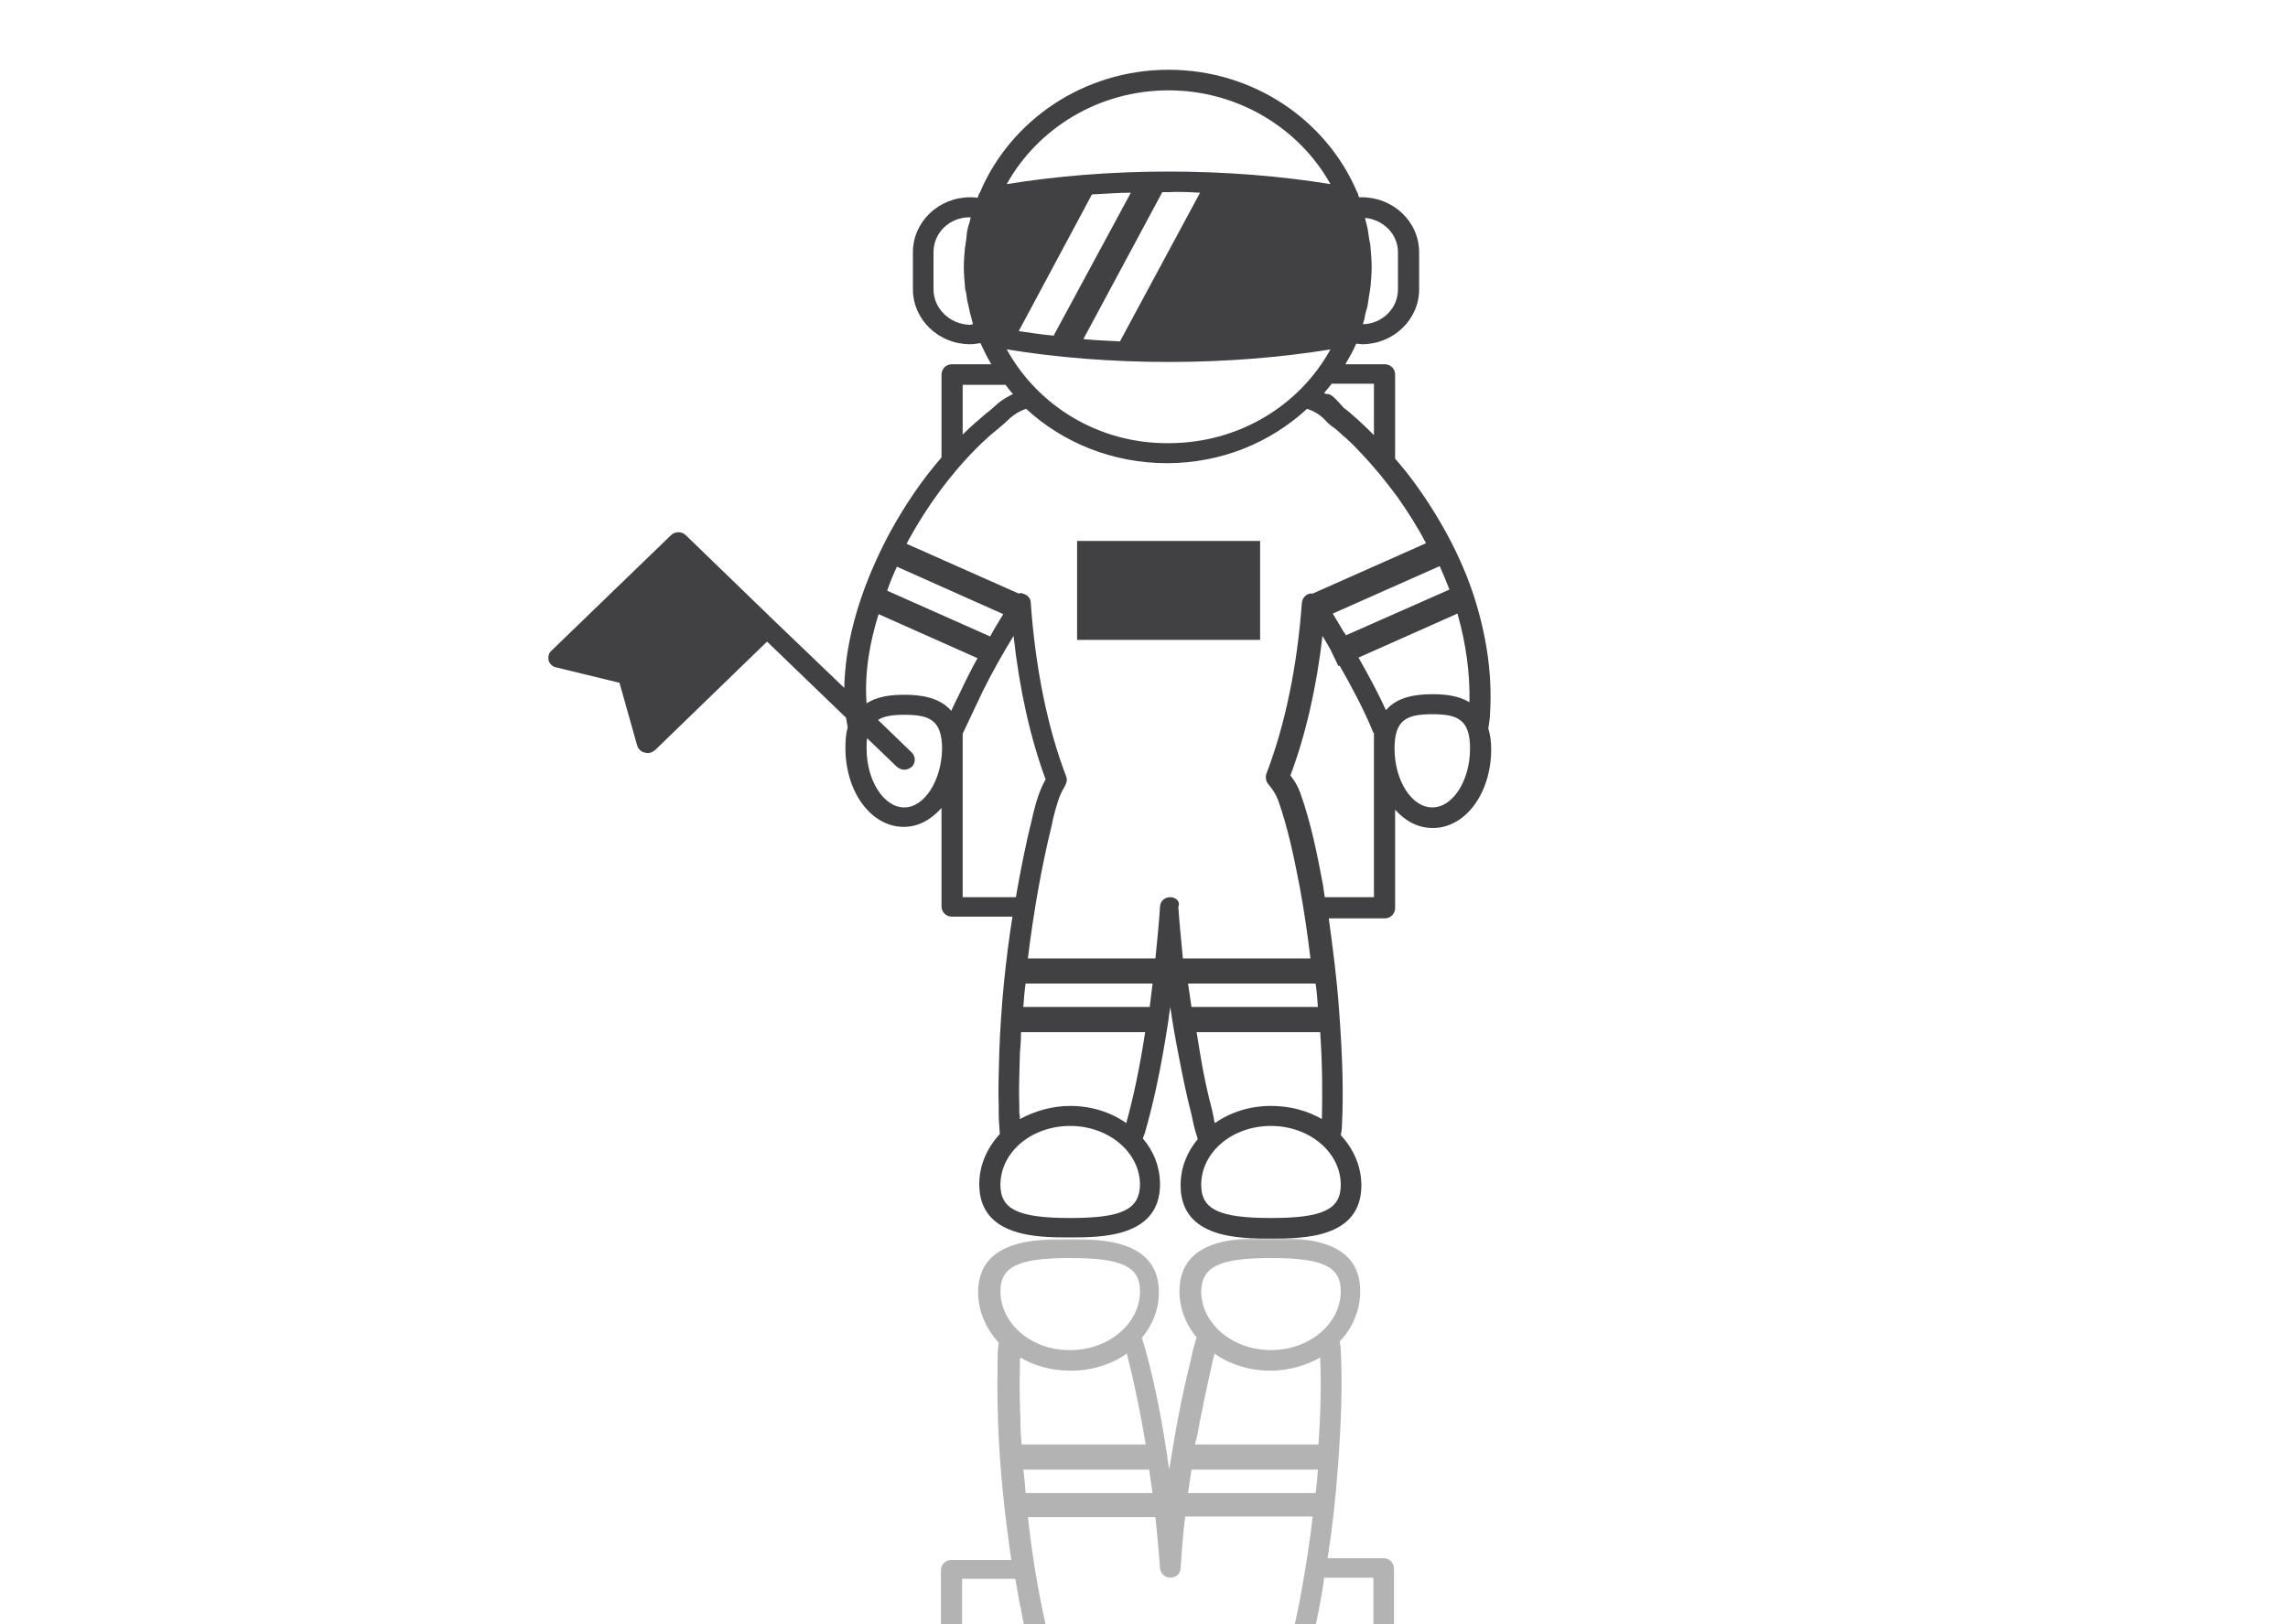 <?xml version="1.0" encoding="utf-8"?>
<!-- Generator: Adobe Illustrator 24.1.1, SVG Export Plug-In . SVG Version: 6.00 Build 0)  -->
<svg version="1.1" id="Camada_1" xmlns="http://www.w3.org/2000/svg" xmlns:xlink="http://www.w3.org/1999/xlink" x="0px" y="0px"
	 viewBox="0 0 400 284" style="enable-background:new 0 0 400 284;" xml:space="preserve">
<g>
	<g>
		<path style="fill:#414042;" d="M260.2,127.4c0.1-0.9,0.3-1.8,0.3-2.7c0.4-6.8-0.6-13.6-2.9-20.7c-2.1-6.3-5.4-12.7-9.9-19
			c-1.2-1.7-2.5-3.3-3.8-4.8V65.5c0-1-0.8-1.8-1.8-1.8h-6.9c0.7-1.2,1.4-2.4,1.9-3.6c0.3,0,0.7,0.1,1,0.1c5.5,0,10-4.3,10-9.6v-6.5
			c0-5.3-4.5-9.6-10-9.6c-0.2,0-0.3,0-0.5,0c-0.1-0.2-0.2-0.5-0.2-0.7c0,0,0,0-0.1-0.1c-5.3-12.6-18.1-21.5-33-21.5
			c-14.9,0-27.7,8.9-33,21.5c0,0,0,0-0.1,0.1c-0.1,0.3-0.2,0.5-0.3,0.8c-0.4-0.1-0.9-0.1-1.3-0.1c-5.5,0-10,4.3-10,9.6v6.5
			c0,5.3,4.5,9.6,10,9.6c0.6,0,1.2-0.1,1.8-0.2c0.6,1.3,1.2,2.5,1.9,3.7h-6.9c-1,0-1.8,0.8-1.8,1.8V80c-3.4,3.9-6.3,8.2-8.9,12.9
			c-3.3,6.1-7.9,16.4-8.1,27.4l-12.2-11.7v0l-15.5-15c-0.7-0.7-1.9-0.7-2.6,0l-20.9,20.2c-0.5,0.4-0.6,1.1-0.5,1.7
			c0.2,0.6,0.7,1.1,1.3,1.2l11.1,2.7l3.1,11c0.2,0.6,0.7,1.1,1.3,1.2c0.2,0,0.3,0.1,0.5,0.1c0.5,0,0.9-0.2,1.3-0.5l19.6-19
			l13.8,13.3c0.1,0.6,0.2,1.2,0.3,1.7c-0.3,1-0.4,2.2-0.4,3.6c0,7.7,4.5,13.8,10.2,13.8c2.6,0,4.8-1.3,6.6-3.3v17.2
			c0,1,0.8,1.8,1.8,1.8H177c-1.2,7.6-2,15.5-2.3,23.7c-0.1,3.4-0.2,6.5-0.1,9.5c0,0.4,0,0.7,0,1.1c0,1.2,0.1,2.5,0.2,3.7
			c-2.2,2.4-3.6,5.4-3.6,8.8c0,9.3,10.3,9.3,15.8,9.3c5.5,0,15.8,0,15.8-9.3c0-3-1.1-5.8-3-8c0.1-0.2,0.1-0.4,0.2-0.6l0.1-0.2
			c1.6-5.5,2.9-11.7,4-18.8c0.2-1.1,0.3-2.3,0.5-3.4c0.4,2.8,0.9,5.7,1.5,8.7c0.7,3.7,1.4,7,2.2,10.1c0.1,0.4,0.2,0.9,0.3,1.4
			c0.2,1,0.5,1.9,0.8,2.9c-1.9,2.3-3,5-3,8.1c0,9.3,10.3,9.3,15.8,9.3c5.5,0,15.8,0,15.8-9.3c0-3.4-1.4-6.4-3.6-8.8
			c0.1-0.5,0.2-1,0.2-1.5c0.3-5.9,0.1-12.4-0.5-20.4c-0.4-5.6-1.1-10.9-1.8-16h9.8c1,0,1.8-0.8,1.8-1.8v-17.2c1.8,2,4,3.2,6.6,3.2
			c5.7,0,10.2-6.1,10.2-13.8C260.7,129.6,260.5,128.4,260.2,127.4z M256.9,122.8c-2-1.2-4.4-1.4-6.5-1.4c-2.7,0-6.1,0.4-8.1,2.8
			c-1.4-3.1-3.1-6.2-4.8-9.2l17.3-7.7C256.3,112.6,257,117.7,256.9,122.8z M234.9,110.5l-1-1.7c-0.3-0.5-0.6-1-0.9-1.5l18.7-8.3
			c0.6,1.4,1.2,2.8,1.7,4.1l-18.1,8C235.2,110.9,235.1,110.7,234.9,110.5z M240.2,67.3v8.8c-0.9-0.9-1.8-1.8-2.7-2.6
			c-0.6-0.5-1.1-1-1.7-1.5c-0.1-0.1-0.3-0.2-0.5-0.4c-0.1-0.1-0.2-0.1-0.3-0.2c0,0-0.1-0.1-0.1-0.1c0,0,0,0,0,0v0
			c-0.2-0.2-1.5-1.7-1.7-1.8c-0.3-0.3-0.7-0.6-1.2-0.6c-0.1,0-0.2,0-0.2,0c-0.1-0.1-0.2-0.1-0.3-0.2c0.4-0.5,0.9-1,1.3-1.6H240.2z
			 M176,61.1c8.6,1.4,18.2,2.2,28.3,2.2c10.1,0,19.7-0.8,28.3-2.2c-5.4,9.8-16,16.4-28.3,16.4C192,77.6,181.4,70.9,176,61.1z
			 M209.8,33.7l-14,26c-2.2-0.1-4.3-0.2-6.4-0.4l13.8-25.7c0.3,0,0.7,0,1,0C206.1,33.5,207.9,33.6,209.8,33.7z M197.7,33.7l-13.5,25
			c-2.1-0.2-4.1-0.5-6.1-0.8L190.9,34C193.2,33.9,195.4,33.7,197.7,33.7z M244.4,44.1v6.5c0,3.3-2.7,6-6.1,6.1c0,0,0,0,0-0.1
			c0.2-0.6,0.3-1.1,0.4-1.7c0.1-0.5,0.3-1,0.4-1.5c0.1-0.7,0.2-1.4,0.3-2c0.1-0.4,0.1-0.8,0.2-1.3c0.1-1.1,0.2-2.3,0.2-3.4
			c0-1.1-0.1-2.3-0.2-3.4c0-0.4-0.1-0.9-0.2-1.3c-0.1-0.7-0.2-1.3-0.3-2c-0.1-0.5-0.3-1.1-0.4-1.6c0-0.1,0-0.2-0.1-0.3
			C241.9,38.4,244.4,41,244.4,44.1z M204.3,15.8c12.2,0,22.9,6.7,28.3,16.4c-8.6-1.4-18.2-2.2-28.3-2.2c-10.1,0-19.7,0.8-28.3,2.2
			C181.4,22.5,192,15.8,204.3,15.8z M163.2,50.6v-6.5c0-3.4,2.8-6.1,6.3-6.1c0.1,0,0.1,0,0.2,0c0,0.2-0.1,0.3-0.1,0.5
			c-0.1,0.5-0.3,0.9-0.4,1.4c-0.2,0.7-0.2,1.4-0.3,2.2c-0.1,0.4-0.1,0.8-0.2,1.2c-0.1,1.1-0.2,2.3-0.2,3.4c0,1.1,0.1,2.3,0.2,3.4
			c0,0.4,0.1,0.7,0.2,1.1c0.1,0.8,0.2,1.5,0.4,2.2c0.1,0.5,0.2,0.9,0.3,1.4c0.2,0.6,0.3,1.2,0.5,1.9c0,0,0,0,0,0
			c-0.2,0-0.4,0.1-0.6,0.1C166.1,56.7,163.2,54,163.2,50.6z M168.3,67.3h7.5c0.4,0.5,0.8,1.1,1.3,1.6c-1,0.5-1.9,1-2.7,1.7
			c-0.7,0.6-1.3,1.2-2,1.7c-1.3,1.1-2.7,2.3-4,3.6c0,0-0.1,0.1-0.1,0.1V67.3z M156.8,99.1l18.6,8.3c-0.8,1.3-1.6,2.6-2.3,3.9l-18-8
			C155.6,101.8,156.2,100.4,156.8,99.1z M153.6,107.4l17.3,7.7c-0.8,1.4-1.5,2.8-2.2,4.2c-0.3,0.6-0.6,1.3-0.9,1.9
			c-0.5,1-1,2-1.5,3.1c-2.1-2.4-5.4-2.8-8.2-2.8c-2.1,0-4.6,0.2-6.6,1.5C151.1,117.5,152.1,112.2,153.6,107.4z M158.1,141.2
			c-3.6,0-6.6-4.7-6.6-10.3c0-0.7,0-1.3,0.1-1.8l5.2,5c0.4,0.3,0.8,0.5,1.3,0.5c0.5,0,0.9-0.2,1.3-0.5c0.7-0.7,0.7-1.8,0-2.5
			l-5.9-5.7c1.1-0.7,2.6-0.9,4.6-0.9c4.4,0,6.6,0.9,6.6,6C164.6,136.5,161.6,141.2,158.1,141.2z M168.3,156.9v-28.6
			c0.9-1.9,1.8-3.8,2.7-5.7c0.3-0.6,0.6-1.3,0.9-1.9c1.6-3.2,3.4-6.4,5.3-9.5c1,9.2,2.9,17.8,5.6,25.1c-1.1,1.9-1.7,4.1-2.2,6.1
			l-0.2,0.9c-1.1,4.4-2,9-2.8,13.6H168.3z M178.9,176.1c0.1-1.4,0.2-2.7,0.4-4.1h22.2c-0.2,1.4-0.3,2.7-0.5,4.1H178.9z M187.1,213
			c-9.1,0-12.2-1.5-12.2-5.8c0-5.7,5.4-10.3,12.2-10.3c6.7,0,12.2,4.6,12.2,10.3C199.2,211.5,196.2,213,187.1,213z M196.9,196.4
			c-2.7-1.9-6.1-3-9.8-3c-3.2,0-6.2,0.9-8.8,2.3c0-0.3,0-0.7-0.1-1c0-0.4,0-0.8,0-1.1c-0.1-2.9,0-5.9,0.1-9.3
			c0.1-1.3,0.2-2.5,0.2-3.8h21.7C199.3,186.4,198.2,191.7,196.9,196.4z M204.6,156.9c-1,0-1.8,0.7-1.8,1.7c-0.2,3-0.5,6-0.8,9h-22.3
			c1-8.2,2.4-16.1,4.2-23.4l0.2-1c0.5-2,1-4,2-5.6c0-0.1,0.1-0.1,0.1-0.2c0.3-0.5,0.4-1.1,0.2-1.6c-3.3-8.6-5.4-19.1-6.2-30.4
			c0-0.8-0.6-1.4-1.4-1.6c-0.2-0.1-0.5-0.1-0.7,0l-19.6-8.7c0.1-0.2,0.2-0.4,0.3-0.6c3.3-6,7.3-11.5,12-16.2
			c1.2-1.2,2.4-2.3,3.8-3.4c0.7-0.6,1.4-1.2,2-1.8c0.8-0.7,1.8-1.3,2.8-1.6c6.4,5.9,15.1,9.5,24.6,9.5c9.5,0,18.1-3.6,24.5-9.5
			c1.3,0.4,2.4,1.1,3.3,2.1c0.3,0.4,0.8,0.7,1.1,1c0.1,0.1,0.2,0.1,0.2,0.1c0.5,0.4,1.1,0.9,1.6,1.4c1.1,0.9,2.1,1.9,3.2,3.1
			c2.3,2.4,4.4,5,6.4,7.7c1.9,2.7,3.6,5.4,5,8.1l-19.8,8.8c-0.2,0-0.3,0-0.5,0c-0.8,0.2-1.3,0.8-1.4,1.6c-0.8,11-2.9,21.3-6.2,29.9
			c-0.2,0.6-0.1,1.3,0.3,1.8c0.7,0.8,1.3,1.7,1.7,2.7c1.8,5,2.9,10.5,3.9,15.7c0.7,3.9,1.3,7.9,1.8,12.1h-22.3
			c-0.3-3.1-0.6-6.1-0.8-9C206.4,157.7,205.6,156.9,204.6,156.9z M230.4,176.1h-22.1c-0.2-1.4-0.4-2.7-0.6-4.1H230
			C230.2,173.3,230.3,174.7,230.4,176.1z M222.2,213c-9.1,0-12.2-1.5-12.2-5.8c0-5.7,5.4-10.3,12.2-10.3c6.7,0,12.2,4.6,12.2,10.3
			C234.4,211.5,231.3,213,222.2,213z M222.2,193.4c-3.7,0-7.1,1.1-9.8,3c-0.1-0.3-0.2-0.6-0.2-0.9c-0.1-0.5-0.2-0.9-0.3-1.4
			c-0.8-3-1.5-6.2-2.1-9.9c-0.2-1.3-0.4-2.5-0.6-3.7h21.6c0.4,5.7,0.4,10.7,0.3,15.2C228.5,194.2,225.5,193.4,222.2,193.4z
			 M240.2,156.9h-8.6c-0.1-0.7-0.2-1.4-0.3-2.1c-1-5.3-2.1-10.9-4-16.2c-0.4-1.1-1-2.1-1.7-3c2.7-7.2,4.6-15.6,5.6-24.4l0.6,1
			c0.3,0.5,0.5,0.9,0.8,1.4l1.4,2.9l0.2-0.1c2.1,3.7,4.2,7.6,5.8,11.5c0,0.1,0.1,0.2,0.1,0.3c0,0,0-0.1,0.1-0.1V156.9z M250.4,141.2
			c-3.6,0-6.6-4.7-6.6-10.3c0-5.1,2.2-6,6.6-6c4.4,0,6.6,0.9,6.6,6C257,136.5,254,141.2,250.4,141.2z"/>
		<rect x="188.3" y="94.6" style="fill:#414042;" width="32" height="17.3"/>
	</g>
	<defs>
		<filter id="Adobe_OpacityMaskFilter" filterUnits="userSpaceOnUse" x="148.6" y="216.5" width="111.4" height="80.5">
			<feColorMatrix  type="matrix" values="1 0 0 0 0  0 1 0 0 0  0 0 1 0 0  0 0 0 1 0"/>
		</filter>
	</defs>
	<mask maskUnits="userSpaceOnUse" x="148.6" y="216.5" width="111.4" height="80.5" id="SVGID_1_">
		<g style="filter:url(#Adobe_OpacityMaskFilter);">
			<linearGradient id="SVGID_2_" gradientUnits="userSpaceOnUse" x1="209.237" y1="291.946" x2="209.237" y2="216.529">
				<stop  offset="0" style="stop-color:#000000"/>
				<stop  offset="8.659510e-02" style="stop-color:#070707"/>
				<stop  offset="0.217" style="stop-color:#1C1C1C"/>
				<stop  offset="0.376" style="stop-color:#3E3E3E"/>
				<stop  offset="0.556" style="stop-color:#6D6D6D"/>
				<stop  offset="0.754" style="stop-color:#AAAAAA"/>
				<stop  offset="0.965" style="stop-color:#F2F2F2"/>
				<stop  offset="1" style="stop-color:#FFFFFF"/>
			</linearGradient>
			<rect x="105.7" y="216.5" style="fill:url(#SVGID_2_);" width="207" height="75.4"/>
		</g>
	</mask>
	<g style="opacity:0.4;mask:url(#SVGID_1_);">
		<path style="fill:#414042;" d="M152.4,297c1.1-3.1,3.3-5.2,5.6-5.2c2.4,0,4.5,2.1,5.6,5.2h4.6v-20.9h9.3c0.8,4.7,1.7,9.2,2.8,13.6
			l0.2,0.9c0.5,2,1,4.2,2.2,6.1c0,0.1,0,0.1-0.1,0.2h3.8c0.1-0.5,0.1-1-0.2-1.4c0-0.1-0.1-0.1-0.1-0.2c-1-1.6-1.5-3.6-2-5.6l-0.2-1
			c-1.9-7.4-3.3-15.2-4.2-23.4H202c0.3,3,0.6,6,0.8,9c0.1,0.9,0.9,1.6,1.8,1.6c1,0,1.8-0.7,1.8-1.7c0.2-2.9,0.4-5.9,0.8-9h22.3
			c-0.5,4.2-1.1,8.2-1.8,12.1c-0.9,5.2-2.1,10.6-3.9,15.7c-0.4,1-0.9,1.9-1.7,2.7c-0.3,0.3-0.4,0.7-0.4,1.1h4.1
			c0.6-0.8,1-1.7,1.4-2.6c1.9-5.3,3.1-10.9,4-16.2c0.1-0.7,0.2-1.4,0.3-2.1h8.6V297h4.6c1.2-3.1,3.3-5.2,5.6-5.2s4.5,2.1,5.6,5.2
			h3.9c-1.5-5.1-5.1-8.7-9.5-8.7c-2.5,0-4.8,1.2-6.6,3.2v-17.2c0-1-0.8-1.8-1.8-1.8h-9.8c0.8-5.1,1.4-10.4,1.8-16
			c0.6-8,0.8-14.5,0.5-20.4c0-0.5-0.1-1-0.2-1.5c2.3-2.4,3.6-5.5,3.6-8.8c0-9.3-10.3-9.3-15.8-9.3c-5.5,0-15.8,0-15.8,9.3
			c0,3,1.1,5.8,3,8.1c-0.3,1-0.6,1.9-0.8,2.9c-0.1,0.5-0.2,0.9-0.3,1.4c-0.8,3.1-1.5,6.4-2.2,10.1c-0.6,3-1,5.9-1.5,8.7
			c-0.2-1.1-0.3-2.3-0.5-3.4c-1.1-7.2-2.4-13.3-4-18.8l-0.1-0.2c0-0.2-0.1-0.4-0.2-0.6c1.9-2.3,3-5,3-8c0-9.3-10.3-9.3-15.8-9.3
			c-5.5,0-15.8,0-15.8,9.3c0,3.3,1.4,6.4,3.6,8.8c-0.2,1.3-0.2,2.5-0.2,3.7c0,0.4,0,0.7,0,1.1c-0.1,3,0,6.1,0.1,9.5
			c0.3,8.2,1.2,16.1,2.3,23.7h-10.5c-1,0-1.8,0.8-1.8,1.8v17.2c-1.8-2-4.1-3.3-6.6-3.3c-4.4,0-8,3.6-9.5,8.7H152.4z M222.2,220
			c9.1,0,12.2,1.5,12.2,5.8c0,5.7-5.5,10.3-12.2,10.3c-6.7,0-12.2-4.6-12.2-10.3C210.1,221.5,213.2,220,222.2,220z M209.7,248.9
			c0.7-3.6,1.4-6.9,2.1-9.9c0.1-0.5,0.2-0.9,0.3-1.4c0.1-0.3,0.2-0.6,0.2-0.9c2.7,1.9,6.1,3,9.8,3c3.2,0,6.2-0.9,8.7-2.3
			c0.2,4.5,0.1,9.5-0.3,15.2h-21.6C209.3,251.3,209.5,250.1,209.7,248.9z M208.3,257h22.1c-0.1,1.4-0.2,2.7-0.4,4.1h-22.3
			C207.9,259.7,208.1,258.4,208.3,257z M201.5,261.1h-22.2c-0.1-1.3-0.2-2.7-0.4-4.1h22C201.1,258.3,201.3,259.7,201.5,261.1z
			 M200.3,252.6h-21.7c-0.1-1.3-0.2-2.5-0.2-3.8c-0.1-3.4-0.2-6.4-0.1-9.3c0-0.4,0-0.7,0-1.1c0-0.3,0-0.7,0.1-1
			c2.5,1.5,5.5,2.3,8.8,2.3c3.7,0,7.1-1.1,9.8-3C198.2,241.4,199.3,246.6,200.3,252.6z M174.9,225.8c0-4.3,3.1-5.8,12.2-5.8
			c9.1,0,12.2,1.5,12.2,5.8c0,5.7-5.5,10.3-12.2,10.3C180.4,236.2,174.9,231.5,174.9,225.8z"/>
	</g>
</g>
</svg>
